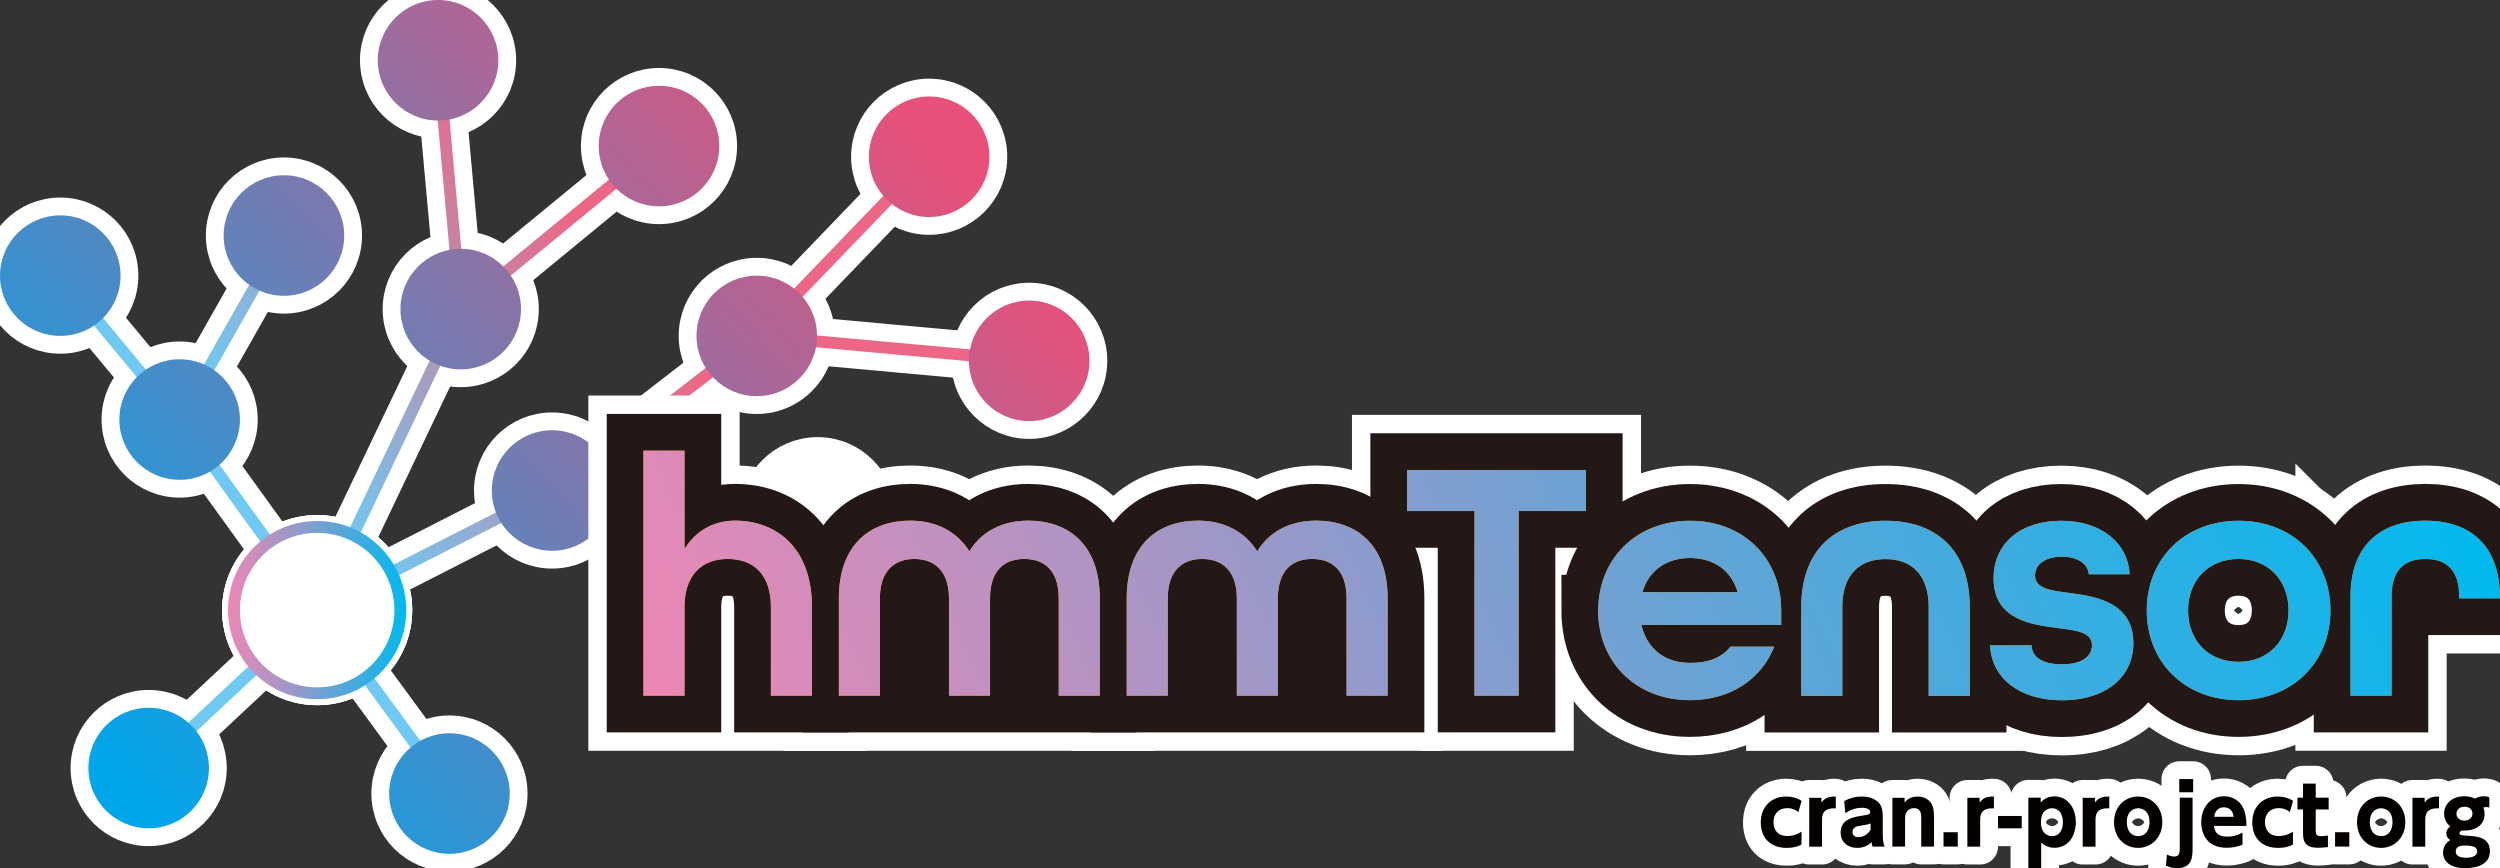 <?xml version="1.0" encoding="UTF-8"?><svg id="_レイヤー_2" xmlns="http://www.w3.org/2000/svg" xmlns:xlink="http://www.w3.org/1999/xlink" viewBox="0 0 210.7 73.17"><rect x="0" y="0" width="210.7" height="73.17" fill="#333333" stroke="none"/><defs><style>.cls-1{stroke:url(#_名称未設定グラデーション_14);stroke-width:2px;}.cls-1,.cls-2,.cls-3,.cls-4,.cls-5{fill:none;}.cls-6{fill:#040000;}.cls-7{fill:#fff;}.cls-8{fill:#f39800;}.cls-9{fill:url(#_名称未設定グラデーション_17-10);}.cls-10{fill:url(#_名称未設定グラデーション_17-11);}.cls-11{fill:url(#_名称未設定グラデーション_17-13);}.cls-12{fill:url(#_名称未設定グラデーション_17-12);}.cls-13{fill:url(#_名称未設定グラデーション_14-10);}.cls-14{fill:url(#_名称未設定グラデーション_58-10);}.cls-15{fill:url(#_名称未設定グラデーション_58-11);}.cls-16{fill:url(#_名称未設定グラデーション_58-12);}.cls-17{fill:url(#_名称未設定グラデーション_58-2);}.cls-18{fill:url(#_名称未設定グラデーション_58-3);}.cls-19{fill:url(#_名称未設定グラデーション_58-4);}.cls-20{fill:url(#_名称未設定グラデーション_58-7);}.cls-21{fill:url(#_名称未設定グラデーション_58-8);}.cls-22{fill:url(#_名称未設定グラデーション_58-5);}.cls-23{fill:url(#_名称未設定グラデーション_58-6);}.cls-24{fill:url(#_名称未設定グラデーション_58-9);}.cls-25{fill:url(#_名称未設定グラデーション_14-4);}.cls-26{fill:url(#_名称未設定グラデーション_14-8);}.cls-27{fill:url(#_名称未設定グラデーション_14-5);}.cls-28{fill:url(#_名称未設定グラデーション_14-6);}.cls-29{fill:url(#_名称未設定グラデーション_14-9);}.cls-30{fill:url(#_名称未設定グラデーション_14-7);}.cls-31{fill:url(#_名称未設定グラデーション_14-3);}.cls-32{fill:url(#_名称未設定グラデーション_14-2);}.cls-33{fill:url(#_名称未設定グラデーション_17-5);}.cls-34{fill:url(#_名称未設定グラデーション_17-2);}.cls-35{fill:url(#_名称未設定グラデーション_17-4);}.cls-36{fill:url(#_名称未設定グラデーション_17-9);}.cls-37{fill:url(#_名称未設定グラデーション_17-8);}.cls-38{fill:url(#_名称未設定グラデーション_17-3);}.cls-39{fill:url(#_名称未設定グラデーション_17-6);}.cls-40{fill:url(#_名称未設定グラデーション_17-7);}.cls-41{fill:url(#_名称未設定グラデーション_17);}.cls-42{fill:url(#_名称未設定グラデーション_58);}.cls-2{stroke:#231815;stroke-miterlimit:2;stroke-width:6.19px;}.cls-3{stroke-miterlimit:3;stroke-width:9.29px;}.cls-3,.cls-4,.cls-5{stroke:#fff;}.cls-4,.cls-5{stroke-width:3px;}.cls-5{stroke-linecap:round;stroke-linejoin:round;}</style><linearGradient id="_名称未設定グラデーション_17" x1="31.18" y1="48.66" x2="56.45" y2="28.32" gradientTransform="translate(44.64 1.38) rotate(43.1)" gradientUnits="userSpaceOnUse"><stop offset="0" stop-color="#6fc9f2"/><stop offset="1" stop-color="#eb6785"/></linearGradient><linearGradient id="_名称未設定グラデーション_17-2" x1="36.18" y1="54.88" x2="61.45" y2="34.54" gradientTransform="translate(40.65 -7.52) rotate(36.23)" xlink:href="#_名称未設定グラデーション_17"/><linearGradient id="_名称未設定グラデーション_17-3" x1="32.12" y1="49.83" x2="57.4" y2="29.5" gradientTransform="translate(25.14 -11.27) rotate(27.02)" xlink:href="#_名称未設定グラデーション_17"/><linearGradient id="_名称未設定グラデーション_17-4" x1="26.96" y1="43.42" x2="52.23" y2="23.08" gradientTransform="translate(53.62 -7.53) rotate(64.49)" xlink:href="#_名称未設定グラデーション_17"/><linearGradient id="_名称未設定グラデーション_17-5" x1="24.58" y1="40.46" x2="49.85" y2="20.12" gradientTransform="translate(29.35 -4.05) rotate(35.81)" xlink:href="#_名称未設定グラデーション_17"/><linearGradient id="_名称未設定グラデーション_17-6" x1="13.44" y1="26.61" x2="38.71" y2="6.28" gradientTransform="translate(21.04 .3) rotate(39.69)" xlink:href="#_名称未設定グラデーション_17"/><linearGradient id="_名称未設定グラデーション_17-7" x1="16.32" y1="30.19" x2="41.59" y2="9.86" gradientTransform="translate(33.92 -3) rotate(60.46)" xlink:href="#_名称未設定グラデーション_17"/><linearGradient id="_名称未設定グラデーション_17-8" x1="33.92" y1="52.07" x2="59.19" y2="31.73" gradientTransform="translate(32.9 -26.43) rotate(37.7)" xlink:href="#_名称未設定グラデーション_17"/><linearGradient id="_名称未設定グラデーション_17-9" x1="23.07" y1="38.58" x2="48.34" y2="18.25" gradientTransform="translate(22.91 -25.59) rotate(39.41)" xlink:href="#_名称未設定グラデーション_17"/><linearGradient id="_名称未設定グラデーション_17-10" x1="17.65" y1="31.84" x2="42.92" y2="11.51" gradientTransform="translate(1.56 -3.37) rotate(5.19)" xlink:href="#_名称未設定グラデーション_17"/><linearGradient id="_名称未設定グラデーション_14" x1="19.22" y1="51.42" x2="34.24" y2="51.42" gradientUnits="userSpaceOnUse"><stop offset="0" stop-color="#ee87b4"/><stop offset="1" stop-color="#00b9ef"/></linearGradient><linearGradient id="_名称未設定グラデーション_17-11" x1="38.62" y1="57.9" x2="63.89" y2="37.57" gradientTransform="translate(95.56 -18.37) rotate(85.47)" xlink:href="#_名称未設定グラデーション_17"/><linearGradient id="_名称未設定グラデーション_17-12" x1="33.22" y1="51.2" x2="58.49" y2="30.86" gradientTransform="translate(36.75 -44.83) rotate(46.11)" xlink:href="#_名称未設定グラデーション_17"/><linearGradient id="_名称未設定グラデーション_17-13" x1="39.08" y1="58.47" x2="64.35" y2="38.14" gradientTransform="translate(97.66 -48.26) rotate(84.79)" xlink:href="#_名称未設定グラデーション_17"/><linearGradient id="_名称未設定グラデーション_58" x1="61.97" y1="-7.16" x2="-2.78" y2="51.63" gradientUnits="userSpaceOnUse"><stop offset="0" stop-color="#e95079"/><stop offset="1" stop-color="#00a6ea"/></linearGradient><linearGradient id="_名称未設定グラデーション_58-2" x1="79.13" y1="11.74" x2="14.38" y2="70.53" xlink:href="#_名称未設定グラデーション_58"/><linearGradient id="_名称未設定グラデーション_58-3" x1="56.74" y1="-12.91" x2="-8.01" y2="45.88" xlink:href="#_名称未設定グラデーション_58"/><linearGradient id="_名称未設定グラデーション_58-4" x1="75.41" y1="7.64" x2="10.66" y2="66.44" xlink:href="#_名称未設定グラデーション_58"/><linearGradient id="_名称未設定グラデーション_58-5" x1="51.39" y1="-18.81" x2="-13.36" y2="39.98" xlink:href="#_名称未設定グラデーション_58"/><linearGradient id="_名称未設定グラデーション_58-6" x1="79.49" y1="12.14" x2="14.74" y2="70.93" xlink:href="#_名称未設定グラデーション_58"/><linearGradient id="_名称未設定グラデーション_58-7" x1="91.85" y1="25.76" x2="27.1" y2="84.55" xlink:href="#_名称未設定グラデーション_58"/><linearGradient id="_名称未設定グラデーション_58-8" x1="58.22" y1="-11.28" x2="-6.53" y2="47.51" xlink:href="#_名称未設定グラデーション_58"/><linearGradient id="_名称未設定グラデーション_58-9" x1="68.04" y1="-.47" x2="3.29" y2="58.32" xlink:href="#_名称未設定グラデーション_58"/><linearGradient id="_名称未設定グラデーション_58-10" x1="68.75" y1=".31" x2="4" y2="59.11" xlink:href="#_名称未設定グラデーション_58"/><linearGradient id="_名称未設定グラデーション_58-11" x1="80.44" y1="13.19" x2="15.69" y2="71.98" xlink:href="#_名称未設定グラデーション_58"/><linearGradient id="_名称未設定グラデーション_58-12" x1="87.93" y1="21.43" x2="23.18" y2="80.23" xlink:href="#_名称未設定グラデーション_58"/><linearGradient id="_名称未設定グラデーション_14-2" x1="63.43" y1="78.37" x2="195.87" y2="16.61" xlink:href="#_名称未設定グラデーション_14"/><linearGradient id="_名称未設定グラデーション_14-3" x1="63.43" y1="78.37" x2="195.87" y2="16.61" xlink:href="#_名称未設定グラデーション_14"/><linearGradient id="_名称未設定グラデーション_14-4" x1="63.43" y1="78.37" x2="195.87" y2="16.61" xlink:href="#_名称未設定グラデーション_14"/><linearGradient id="_名称未設定グラデーション_14-5" x1="63.43" y1="78.37" x2="195.87" y2="16.61" xlink:href="#_名称未設定グラデーション_14"/><linearGradient id="_名称未設定グラデーション_14-6" x1="63.43" y1="78.37" x2="195.87" y2="16.61" xlink:href="#_名称未設定グラデーション_14"/><linearGradient id="_名称未設定グラデーション_14-7" x1="63.43" y1="78.37" x2="195.87" y2="16.61" xlink:href="#_名称未設定グラデーション_14"/><linearGradient id="_名称未設定グラデーション_14-8" x1="63.43" y1="78.37" x2="195.87" y2="16.61" xlink:href="#_名称未設定グラデーション_14"/><linearGradient id="_名称未設定グラデーション_14-9" x1="63.43" y1="78.37" x2="195.87" y2="16.61" xlink:href="#_名称未設定グラデーション_14"/><linearGradient id="_名称未設定グラデーション_14-10" x1="63.43" y1="78.37" x2="195.87" y2="16.61" xlink:href="#_名称未設定グラデーション_14"/></defs><g id="_レイヤー_1-2"><rect class="cls-4" x="12.12" y="56.7" width="16.9" height="1" transform="translate(-33.54 29.49) rotate(-43.1)"/><rect class="cls-4" x="31.33" y="49.76" width="1" height="17.25" transform="translate(-28.35 30.09) rotate(-36.23)"/><rect class="cls-4" x="25.59" y="46.19" width="20.88" height="1" transform="translate(-17.27 21.46) rotate(-27.02)"/><rect class="cls-4" x="18.72" y="38.24" width="28.11" height="1" transform="translate(-16.3 51.64) rotate(-64.49)"/><rect class="cls-4" x="20.43" y="33.49" width="1" height="19.81" transform="translate(-21.43 20.45) rotate(-35.81)"/><rect class="cls-4" x="9.61" y="21.42" width="1" height="15.75" transform="translate(-16.38 13.21) rotate(-39.69)"/><rect class="cls-4" x="10.62" y="27.1" width="17.83" height="1" transform="translate(-14.11 30.99) rotate(-60.46)"/><rect class="cls-4" x="44.26" y="34.48" width="21.8" height="1" transform="translate(-9.87 41.03) rotate(-37.7)"/><rect class="cls-4" x="36.37" y="18.68" width="21.63" height="1" transform="translate(-1.45 34.32) rotate(-39.41)"/><rect class="cls-4" x="37.38" y="5.04" width="1" height="21.06" transform="translate(-1.25 3.49) rotate(-5.19)"/><circle class="cls-4" cx="26.73" cy="51.42" r="6.51"/><circle class="cls-4" cx="26.73" cy="51.42" r="6.51"/><circle class="cls-4" cx="26.73" cy="51.42" r="6.51"/><rect class="cls-4" x="57.22" y="31.31" width="1" height="22.44" transform="translate(10.76 96.71) rotate(-85.47)"/><rect class="cls-4" x="60.57" y="20.26" width="20.95" height="1" transform="translate(6.83 57.57) rotate(-46.11)"/><rect class="cls-4" x="74.76" y="17.84" width="1" height="23.05" transform="translate(39.18 101.64) rotate(-84.79)"/><circle class="cls-4" cx="15.14" cy="35.36" r="5.08"/><circle class="cls-4" cx="46.53" cy="41.34" r="5.08"/><circle class="cls-4" cx="36.92" cy="5.08" r="5.08"/><circle class="cls-4" cx="12.53" cy="64.73" r="5.08"/><circle class="cls-4" cx="5.08" cy="23.23" r="5.08"/><circle class="cls-4" cx="78.31" cy="13.21" r="5.08"/><circle class="cls-4" cx="86.74" cy="30.41" r="5.08"/><circle class="cls-4" cx="23.93" cy="19.85" r="5.08"/><circle class="cls-4" cx="38.83" cy="26.05" r="5.08"/><circle class="cls-4" cx="55.54" cy="12.31" r="5.08"/><circle class="cls-4" cx="68.91" cy="43.42" r="5.08"/><circle class="cls-4" cx="63.78" cy="28.31" r="5.08"/><circle class="cls-4" cx="37.88" cy="66.88" r="5.08"/><rect class="cls-41" x="12.12" y="56.7" width="16.9" height="1" transform="translate(-33.54 29.49) rotate(-43.1)"/><rect class="cls-34" x="31.33" y="49.76" width="1" height="17.25" transform="translate(-28.35 30.09) rotate(-36.23)"/><rect class="cls-38" x="25.59" y="46.19" width="20.88" height="1" transform="translate(-17.27 21.46) rotate(-27.02)"/><rect class="cls-35" x="18.72" y="38.24" width="28.11" height="1" transform="translate(-16.3 51.64) rotate(-64.49)"/><rect class="cls-33" x="20.43" y="33.49" width="1" height="19.81" transform="translate(-21.43 20.45) rotate(-35.81)"/><rect class="cls-39" x="9.61" y="21.42" width="1" height="15.75" transform="translate(-16.38 13.21) rotate(-39.69)"/><rect class="cls-40" x="10.62" y="27.1" width="17.83" height="1" transform="translate(-14.11 30.99) rotate(-60.46)"/><rect class="cls-37" x="44.26" y="34.48" width="21.8" height="1" transform="translate(-9.87 41.03) rotate(-37.7)"/><rect class="cls-36" x="36.37" y="18.68" width="21.63" height="1" transform="translate(-1.45 34.32) rotate(-39.41)"/><rect class="cls-9" x="37.38" y="5.04" width="1" height="21.06" transform="translate(-1.25 3.49) rotate(-5.19)"/><circle class="cls-1" cx="26.73" cy="51.42" r="6.51"/><circle class="cls-7" cx="26.73" cy="51.42" r="6.51"/><rect class="cls-10" x="57.22" y="31.31" width="1" height="22.44" transform="translate(10.76 96.71) rotate(-85.47)"/><rect class="cls-12" x="60.57" y="20.26" width="20.95" height="1" transform="translate(6.83 57.57) rotate(-46.11)"/><rect class="cls-11" x="74.76" y="17.84" width="1" height="23.05" transform="translate(39.18 101.64) rotate(-84.79)"/><circle class="cls-42" cx="15.14" cy="35.36" r="5.08"/><circle class="cls-17" cx="46.53" cy="41.34" r="5.08"/><circle class="cls-18" cx="36.92" cy="5.08" r="5.08"/><circle class="cls-19" cx="12.53" cy="64.73" r="5.08"/><circle class="cls-22" cx="5.08" cy="23.23" r="5.08"/><circle class="cls-23" cx="78.31" cy="13.21" r="5.08"/><circle class="cls-20" cx="86.74" cy="30.41" r="5.08"/><circle class="cls-21" cx="23.93" cy="19.85" r="5.08"/><circle class="cls-24" cx="38.83" cy="26.05" r="5.08"/><circle class="cls-14" cx="55.54" cy="12.31" r="5.08"/><circle class="cls-7" cx="68.91" cy="43.42" r="5.08"/><circle class="cls-15" cx="63.78" cy="28.31" r="5.08"/><circle class="cls-16" cx="37.88" cy="66.88" r="5.08"/><path class="cls-3" d="m54.23,37.98h3.46v8.29c.96-1.54,2.44-2.39,4.28-2.39,3.32,0,6.46,2.15,6.46,7.27v7.48h-3.46v-7.48c0-2.73-1.45-4.04-3.64-4.04s-3.64,1.37-3.64,4.04v7.48h-3.46v-20.65Z"/><path class="cls-3" d="m70.7,50.43c0-4.51,2.62-6.55,6.02-6.55,2.15,0,3.93.9,4.98,2.59,1.02-1.69,2.79-2.59,4.97-2.59,3.4,0,6.02,2.04,6.02,6.55v8.2h-3.46v-8.2c0-2.36-1.22-3.32-2.91-3.32s-2.88.99-2.88,3.32v8.2h-3.46v-8.2c0-2.33-1.25-3.32-2.91-3.32s-2.91.96-2.91,3.32v8.2h-3.46v-8.2Z"/><path class="cls-3" d="m94.96,50.43c0-4.51,2.62-6.55,6.02-6.55,2.15,0,3.93.9,4.98,2.59,1.02-1.69,2.79-2.59,4.97-2.59,3.4,0,6.02,2.04,6.02,6.55v8.2h-3.46v-8.2c0-2.36-1.22-3.32-2.91-3.32s-2.88.99-2.88,3.32v8.2h-3.46v-8.2c0-2.33-1.25-3.32-2.91-3.32s-2.91.96-2.91,3.32v8.2h-3.46v-8.2Z"/><path class="cls-3" d="m124.26,43.07h-5.67v-3.46h15.07v3.46h-5.67v15.56h-3.72v-15.56Z"/><path class="cls-3" d="m134.7,51.45c0-4.36,3.2-7.56,7.74-7.56s7.68,3.2,7.68,7.56v1.22h-11.78c.47,2.09,2.07,3.2,4.1,3.2,1.54,0,2.68-.44,3.4-1.37h3.69c-1.08,2.74-3.69,4.51-7.1,4.51-4.54,0-7.74-3.2-7.74-7.56Zm11.75-1.54c-.55-1.92-2.12-2.88-4.02-2.88s-3.46.99-4.01,2.88h8.03Z"/><path class="cls-3" d="m151.81,51.16c0-4.8,2.85-7.27,7.1-7.27s7.1,2.44,7.1,7.27v7.48h-3.46v-7.48c0-2.73-1.45-4.04-3.64-4.04s-3.64,1.31-3.64,4.04v7.48h-3.46v-7.48Z"/><path class="cls-3" d="m167.73,54.39h3.49c.03.96.87,1.6,2.56,1.6,1.77,0,2.53-.73,2.53-1.6,0-1.11-1.28-1.25-2.82-1.45-2.21-.29-5.47-.67-5.47-4.19,0-2.94,2.24-4.86,5.7-4.86s5.67,1.98,5.76,4.51h-3.43c-.09-.87-.9-1.48-2.27-1.48-1.51,0-2.27.73-2.27,1.57,0,1.11,1.31,1.28,2.85,1.48,1.92.26,5.44.64,5.44,4.22,0,2.91-2.36,4.83-6.02,4.83s-5.96-1.95-6.05-4.63Z"/><path class="cls-3" d="m180.93,51.45c0-4.36,3.2-7.56,7.74-7.56s7.74,3.2,7.74,7.56-3.2,7.56-7.74,7.56-7.74-3.2-7.74-7.56Zm11.95,0c0-2.53-1.69-4.34-4.22-4.34s-4.25,1.8-4.25,4.34,1.72,4.33,4.25,4.33,4.22-1.8,4.22-4.33Z"/><path class="cls-3" d="m198.1,50.28c0-4.34,2.56-6.4,6.31-6.4s6.28,2.07,6.28,6.46v.09h-3.43v-.15c0-2.33-1.16-3.17-2.85-3.17s-2.85.84-2.85,3.17v8.35h-3.46v-8.35Z"/><path class="cls-2" d="m54.23,37.98h3.46v8.29c.96-1.54,2.44-2.39,4.28-2.39,3.32,0,6.46,2.15,6.46,7.27v7.48h-3.46v-7.48c0-2.73-1.45-4.04-3.64-4.04s-3.64,1.37-3.64,4.04v7.48h-3.46v-20.65Z"/><path class="cls-2" d="m70.7,50.43c0-4.51,2.62-6.55,6.02-6.55,2.15,0,3.93.9,4.98,2.59,1.02-1.69,2.79-2.59,4.97-2.59,3.4,0,6.02,2.04,6.02,6.55v8.2h-3.46v-8.2c0-2.36-1.22-3.32-2.91-3.32s-2.88.99-2.88,3.32v8.2h-3.46v-8.2c0-2.33-1.25-3.32-2.91-3.32s-2.91.96-2.91,3.32v8.2h-3.46v-8.2Z"/><path class="cls-2" d="m94.96,50.43c0-4.51,2.62-6.55,6.02-6.55,2.15,0,3.93.9,4.98,2.59,1.02-1.69,2.79-2.59,4.97-2.59,3.4,0,6.02,2.04,6.02,6.55v8.2h-3.46v-8.2c0-2.36-1.22-3.32-2.91-3.32s-2.88.99-2.88,3.32v8.2h-3.46v-8.2c0-2.33-1.25-3.32-2.91-3.32s-2.91.96-2.91,3.32v8.2h-3.46v-8.2Z"/><path class="cls-2" d="m124.26,43.07h-5.67v-3.46h15.07v3.46h-5.67v15.56h-3.72v-15.56Z"/><path class="cls-2" d="m134.7,51.45c0-4.36,3.2-7.56,7.74-7.56s7.68,3.2,7.68,7.56v1.22h-11.78c.47,2.09,2.07,3.2,4.1,3.2,1.54,0,2.68-.44,3.4-1.37h3.69c-1.08,2.74-3.69,4.51-7.1,4.51-4.54,0-7.74-3.2-7.74-7.56Zm11.75-1.54c-.55-1.92-2.12-2.88-4.02-2.88s-3.46.99-4.01,2.88h8.03Z"/><path class="cls-2" d="m151.81,51.16c0-4.8,2.85-7.27,7.1-7.27s7.1,2.44,7.1,7.27v7.48h-3.46v-7.48c0-2.73-1.45-4.04-3.64-4.04s-3.64,1.31-3.64,4.04v7.48h-3.46v-7.48Z"/><path class="cls-2" d="m167.73,54.39h3.49c.03.96.87,1.6,2.56,1.6,1.77,0,2.53-.73,2.53-1.6,0-1.11-1.28-1.25-2.82-1.45-2.21-.29-5.47-.67-5.47-4.19,0-2.94,2.24-4.86,5.7-4.86s5.67,1.98,5.76,4.51h-3.43c-.09-.87-.9-1.48-2.27-1.48-1.51,0-2.27.73-2.27,1.57,0,1.11,1.31,1.28,2.85,1.48,1.92.26,5.44.64,5.44,4.22,0,2.91-2.36,4.83-6.02,4.83s-5.96-1.95-6.05-4.63Z"/><path class="cls-2" d="m180.93,51.45c0-4.36,3.2-7.56,7.74-7.56s7.74,3.2,7.74,7.56-3.2,7.56-7.74,7.56-7.74-3.2-7.74-7.56Zm11.95,0c0-2.53-1.69-4.34-4.22-4.34s-4.25,1.8-4.25,4.34,1.72,4.33,4.25,4.33,4.22-1.8,4.22-4.33Z"/><path class="cls-2" d="m198.1,50.28c0-4.34,2.56-6.4,6.31-6.4s6.28,2.07,6.28,6.46v.09h-3.43v-.15c0-2.33-1.16-3.17-2.85-3.17s-2.85.84-2.85,3.17v8.35h-3.46v-8.35Z"/><path class="cls-8" d="m54.23,37.98h3.46v8.29c.96-1.54,2.44-2.39,4.28-2.39,3.32,0,6.46,2.15,6.46,7.27v7.48h-3.46v-7.48c0-2.73-1.45-4.04-3.64-4.04s-3.64,1.37-3.64,4.04v7.48h-3.46v-20.65Z"/><path class="cls-8" d="m70.7,50.43c0-4.51,2.62-6.55,6.02-6.55,2.15,0,3.93.9,4.98,2.59,1.02-1.69,2.79-2.59,4.97-2.59,3.4,0,6.02,2.04,6.02,6.55v8.2h-3.46v-8.2c0-2.36-1.22-3.32-2.91-3.32s-2.88.99-2.88,3.32v8.2h-3.46v-8.2c0-2.33-1.25-3.32-2.91-3.32s-2.91.96-2.91,3.32v8.2h-3.46v-8.2Z"/><path class="cls-8" d="m94.96,50.43c0-4.51,2.62-6.55,6.02-6.55,2.15,0,3.93.9,4.98,2.59,1.02-1.69,2.79-2.59,4.97-2.59,3.4,0,6.02,2.04,6.02,6.55v8.2h-3.46v-8.2c0-2.36-1.22-3.32-2.91-3.32s-2.88.99-2.88,3.32v8.2h-3.46v-8.2c0-2.33-1.25-3.32-2.91-3.32s-2.91.96-2.91,3.32v8.2h-3.46v-8.2Z"/><path class="cls-8" d="m124.26,43.07h-5.67v-3.46h15.07v3.46h-5.67v15.56h-3.72v-15.56Z"/><path class="cls-8" d="m134.7,51.45c0-4.36,3.2-7.56,7.74-7.56s7.68,3.2,7.68,7.56v1.22h-11.78c.47,2.09,2.07,3.2,4.1,3.2,1.54,0,2.68-.44,3.4-1.37h3.69c-1.08,2.74-3.69,4.51-7.1,4.51-4.54,0-7.74-3.2-7.74-7.56Zm11.75-1.54c-.55-1.92-2.12-2.88-4.02-2.88s-3.46.99-4.01,2.88h8.03Z"/><path class="cls-8" d="m151.81,51.16c0-4.8,2.85-7.27,7.1-7.27s7.1,2.44,7.1,7.27v7.48h-3.46v-7.48c0-2.73-1.45-4.04-3.64-4.04s-3.64,1.31-3.64,4.04v7.48h-3.46v-7.48Z"/><path class="cls-8" d="m167.73,54.39h3.49c.03.96.87,1.6,2.56,1.6,1.77,0,2.53-.73,2.53-1.6,0-1.11-1.28-1.25-2.82-1.45-2.21-.29-5.47-.67-5.47-4.19,0-2.94,2.24-4.86,5.7-4.86s5.67,1.98,5.76,4.51h-3.43c-.09-.87-.9-1.48-2.27-1.48-1.51,0-2.27.73-2.27,1.57,0,1.11,1.31,1.28,2.85,1.48,1.92.26,5.44.64,5.44,4.22,0,2.91-2.36,4.83-6.02,4.83s-5.96-1.95-6.05-4.63Z"/><path class="cls-8" d="m180.93,51.45c0-4.36,3.2-7.56,7.74-7.56s7.74,3.2,7.74,7.56-3.2,7.56-7.74,7.56-7.74-3.2-7.74-7.56Zm11.95,0c0-2.53-1.69-4.34-4.22-4.34s-4.25,1.8-4.25,4.34,1.72,4.33,4.25,4.33,4.22-1.8,4.22-4.33Z"/><path class="cls-8" d="m198.1,50.28c0-4.34,2.56-6.4,6.31-6.4s6.28,2.07,6.28,6.46v.09h-3.43v-.15c0-2.33-1.16-3.17-2.85-3.17s-2.85.84-2.85,3.17v8.35h-3.46v-8.35Z"/><path class="cls-32" d="m54.23,37.98h3.46v8.29c.96-1.54,2.44-2.39,4.28-2.39,3.32,0,6.46,2.15,6.46,7.27v7.48h-3.46v-7.48c0-2.73-1.45-4.04-3.64-4.04s-3.64,1.37-3.64,4.04v7.48h-3.46v-20.65Z"/><path class="cls-31" d="m70.7,50.43c0-4.51,2.62-6.55,6.02-6.55,2.15,0,3.93.9,4.98,2.59,1.02-1.69,2.79-2.59,4.97-2.59,3.4,0,6.02,2.04,6.02,6.55v8.2h-3.46v-8.2c0-2.36-1.22-3.32-2.91-3.32s-2.88.99-2.88,3.32v8.2h-3.46v-8.2c0-2.33-1.25-3.32-2.91-3.32s-2.91.96-2.91,3.32v8.2h-3.46v-8.2Z"/><path class="cls-25" d="m94.96,50.43c0-4.51,2.62-6.55,6.02-6.55,2.15,0,3.93.9,4.98,2.59,1.02-1.69,2.79-2.59,4.97-2.59,3.4,0,6.02,2.04,6.02,6.55v8.2h-3.46v-8.2c0-2.36-1.22-3.32-2.91-3.32s-2.88.99-2.88,3.32v8.2h-3.46v-8.2c0-2.33-1.25-3.32-2.91-3.32s-2.91.96-2.91,3.32v8.2h-3.46v-8.2Z"/><path class="cls-27" d="m124.26,43.07h-5.67v-3.46h15.07v3.46h-5.67v15.56h-3.72v-15.56Z"/><path class="cls-28" d="m134.7,51.45c0-4.36,3.2-7.56,7.74-7.56s7.68,3.2,7.68,7.56v1.22h-11.78c.47,2.09,2.07,3.2,4.1,3.2,1.54,0,2.68-.44,3.4-1.37h3.69c-1.08,2.74-3.69,4.51-7.1,4.51-4.54,0-7.74-3.2-7.74-7.56Zm11.75-1.54c-.55-1.92-2.12-2.88-4.02-2.88s-3.46.99-4.01,2.88h8.03Z"/><path class="cls-30" d="m151.81,51.16c0-4.8,2.85-7.27,7.1-7.27s7.1,2.44,7.1,7.27v7.48h-3.46v-7.48c0-2.73-1.45-4.04-3.64-4.04s-3.64,1.31-3.64,4.04v7.48h-3.46v-7.48Z"/><path class="cls-26" d="m167.73,54.39h3.49c.03.96.87,1.6,2.56,1.6,1.77,0,2.53-.73,2.53-1.6,0-1.11-1.28-1.25-2.82-1.45-2.21-.29-5.47-.67-5.47-4.19,0-2.94,2.24-4.86,5.7-4.86s5.67,1.98,5.76,4.51h-3.43c-.09-.87-.9-1.48-2.27-1.48-1.51,0-2.27.73-2.27,1.57,0,1.11,1.31,1.28,2.85,1.48,1.92.26,5.44.64,5.44,4.22,0,2.91-2.36,4.83-6.02,4.83s-5.96-1.95-6.05-4.63Z"/><path class="cls-29" d="m180.93,51.45c0-4.36,3.2-7.56,7.74-7.56s7.74,3.2,7.74,7.56-3.2,7.56-7.74,7.56-7.74-3.2-7.74-7.56Zm11.95,0c0-2.53-1.69-4.34-4.22-4.34s-4.25,1.8-4.25,4.34,1.72,4.33,4.25,4.33,4.22-1.8,4.22-4.33Z"/><path class="cls-13" d="m198.1,50.28c0-4.34,2.56-6.4,6.31-6.4s6.28,2.07,6.28,6.46v.09h-3.43v-.15c0-2.33-1.16-3.17-2.85-3.17s-2.85.84-2.85,3.17v8.35h-3.46v-8.35Z"/><path class="cls-5" d="m151.84,71.18c-.21.1-.58.28-1.26.28-1.39,0-2.18-.86-2.18-2.14,0-1.39.95-2.19,2.14-2.19.48,0,.9.11,1.3.36l-.27.95c-.17-.13-.44-.33-.95-.33-.72,0-1.15.49-1.15,1.17,0,.53.25,1.18,1.17,1.18.6,0,1.03-.27,1.19-.37v1.08Z"/><path class="cls-5" d="m152.48,71.35v-4.11h1.03v.4c.23-.34.63-.55,1.21-.5v.99c-.54-.03-1.16.06-1.16.94v2.29h-1.08Z"/><path class="cls-5" d="m155.43,67.51c.47-.25.93-.38,1.47-.38.68,0,1.18.22,1.48.57.21.25.3.57.3,1.07v1.54c0,.56.07.84.16,1.04h-1.02c-.04-.1-.07-.19-.08-.37-.34.33-.76.48-1.22.48-.76,0-1.39-.46-1.39-1.29,0-1.05.91-1.28,1.65-1.4.72-.11.84-.13.84-.33,0-.17-.17-.36-.69-.36s-.98.17-1.41.45l-.09-1.02Zm2.21,1.89c-.19.09-.37.12-.84.19-.43.05-.67.19-.67.54,0,.24.16.43.48.43.23,0,.69-.08,1.04-.61v-.54Z"/><path class="cls-5" d="m159.49,71.35v-4.11h1.03v.4c.1-.13.41-.51,1.1-.51.72,0,1.09.43,1.2.67.15.31.18.64.18,1.24v2.31h-1.08v-2.35c0-.37,0-.89-.62-.89-.12,0-.74.03-.74.89v2.35h-1.08Z"/><path class="cls-5" d="m165,70.14v1.21h-1.2v-1.21h1.2Z"/><path class="cls-5" d="m165.81,71.35v-4.11h1.03v.4c.23-.34.63-.55,1.21-.5v.99c-.54-.03-1.16.06-1.16.94v2.29h-1.08Z"/><path class="cls-5" d="m170.39,68.77v1.04h-2v-1.04h2Z"/><path class="cls-5" d="m171.99,67.63c.14-.14.48-.51,1.15-.51,1.16,0,1.81,1.02,1.81,2.16s-.6,2.17-1.81,2.17c-.55,0-.89-.25-1.11-.44v2.16h-1.08v-5.94h1.04v.4Zm.96,2.84c.57,0,.91-.46.91-1.18s-.34-1.17-.91-1.17c-.21,0-.94.08-.94,1.17s.73,1.18.94,1.18Z"/><path class="cls-5" d="m175.53,71.35v-4.11h1.03v.4c.23-.34.63-.55,1.21-.5v.99c-.54-.03-1.16.06-1.16.94v2.29h-1.08Z"/><path class="cls-5" d="m180.2,67.13c1.09,0,2.04.83,2.04,2.16s-.95,2.17-2.04,2.17-2.03-.82-2.03-2.17.95-2.16,2.03-2.16Zm0,3.34c.63,0,.96-.49.96-1.18,0-1.17-.89-1.17-.96-1.17-.33,0-.95.2-.95,1.17,0,.69.34,1.18.95,1.18Z"/><path class="cls-5" d="m184.79,71.41c0,.78,0,1.76-1.33,1.76-.44,0-.72-.13-.91-.21l.08-.93c.13.05.35.16.62.16.4,0,.46-.3.46-.63v-4.33h1.08v4.17Zm.05-4.64h-1.17v-1.11h1.17v1.11Z"/><path class="cls-5" d="m186.6,69.62c.03.26.1.89,1.11.89.6,0,.94-.16,1.29-.33v1.01c-.21.08-.65.26-1.34.26-1.81,0-2.14-1.39-2.14-2.14,0-1.29.79-2.2,1.92-2.2.41,0,1.28.14,1.68,1.13.17.43.21.93.21,1.37h-2.73Zm1.65-.78c-.1-.8-.71-.8-.82-.8-.69,0-.8.65-.82.8h1.64Z"/><path class="cls-5" d="m193.26,71.18c-.21.1-.58.28-1.26.28-1.39,0-2.18-.86-2.18-2.14,0-1.39.95-2.19,2.14-2.19.48,0,.9.11,1.3.36l-.27.95c-.17-.13-.44-.33-.95-.33-.72,0-1.15.49-1.15,1.17,0,.53.25,1.18,1.17,1.18.6,0,1.03-.27,1.19-.37v1.08Z"/><path class="cls-5" d="m194.09,66.04h1.08v1.19h1.09v.99h-1.09v1.78c0,.34.08.47.46.47.23,0,.44-.03.57-.05v.97c-.12.01-.45.06-.84.06-1.26,0-1.26-.72-1.26-1.38v-1.85h-.47v-.99h.47v-1.19Z"/><path class="cls-5" d="m198,70.14v1.21h-1.2v-1.21h1.2Z"/><path class="cls-5" d="m200.68,67.13c1.09,0,2.04.83,2.04,2.16s-.95,2.17-2.04,2.17-2.03-.82-2.03-2.17.95-2.16,2.03-2.16Zm0,3.34c.63,0,.96-.49.96-1.18,0-1.17-.89-1.17-.96-1.17-.33,0-.95.2-.95,1.17,0,.69.34,1.18.95,1.18Z"/><path class="cls-5" d="m203.32,71.35v-4.11h1.03v.4c.23-.34.63-.55,1.21-.5v.99c-.54-.03-1.16.06-1.16.94v2.29h-1.08Z"/><path class="cls-5" d="m209.81,68.07c-.07-.03-.15-.05-.27-.05-.11,0-.19.02-.24.04.04.1.1.26.1.55,0,.97-.83,1.39-1.68,1.39-.11,0-.19,0-.25,0-.09.04-.19.13-.19.23,0,.16.26.19.72.21.93.04,1.85.21,1.85,1.31,0,1.24-1.38,1.42-2.09,1.42-1.3,0-1.86-.6-1.86-1.33,0-.65.47-.95.6-1.04-.12-.09-.33-.25-.33-.56s.26-.54.34-.59c-.52-.4-.52-.95-.52-1.08,0-.85.7-1.46,1.7-1.46.49,0,.77.13.91.2.32-.2.64-.2.73-.2.25,0,.36.04.47.09v.86Zm-2.11,3.19c-.4,0-.73.11-.73.51,0,.46.55.52.89.52.21,0,.92-.03.92-.55,0-.39-.45-.48-1.07-.48Zm-.67-2.67c0,.34.28.57.67.57s.68-.24.68-.59c0-.3-.22-.58-.67-.58-.38,0-.68.23-.68.6Z"/><path class="cls-6" d="m151.84,71.18c-.21.1-.58.28-1.26.28-1.39,0-2.18-.86-2.18-2.14,0-1.39.95-2.19,2.14-2.19.48,0,.9.11,1.3.36l-.27.95c-.17-.13-.44-.33-.95-.33-.72,0-1.15.49-1.15,1.17,0,.53.25,1.18,1.17,1.18.6,0,1.03-.27,1.19-.37v1.08Z"/><path class="cls-6" d="m152.48,71.35v-4.11h1.03v.4c.23-.34.63-.55,1.21-.5v.99c-.54-.03-1.16.06-1.16.94v2.29h-1.08Z"/><path class="cls-6" d="m155.43,67.51c.47-.25.93-.38,1.47-.38.68,0,1.18.22,1.48.57.21.25.3.57.3,1.07v1.54c0,.56.07.84.16,1.04h-1.02c-.04-.1-.07-.19-.08-.37-.34.33-.76.48-1.22.48-.76,0-1.39-.46-1.39-1.29,0-1.05.91-1.28,1.65-1.4.72-.11.84-.13.84-.33,0-.17-.17-.36-.69-.36s-.98.17-1.41.45l-.09-1.02Zm2.21,1.89c-.19.09-.37.12-.84.19-.43.05-.67.19-.67.54,0,.24.16.43.48.43.23,0,.69-.08,1.04-.61v-.54Z"/><path class="cls-6" d="m159.49,71.35v-4.11h1.03v.4c.1-.13.41-.51,1.1-.51.72,0,1.09.43,1.2.67.15.31.18.64.18,1.24v2.31h-1.08v-2.35c0-.37,0-.89-.62-.89-.12,0-.74.03-.74.89v2.35h-1.08Z"/><path class="cls-6" d="m165,70.14v1.21h-1.2v-1.21h1.2Z"/><path class="cls-6" d="m165.81,71.35v-4.11h1.03v.4c.23-.34.63-.55,1.21-.5v.99c-.54-.03-1.16.06-1.16.94v2.29h-1.08Z"/><path class="cls-6" d="m170.39,68.77v1.04h-2v-1.04h2Z"/><path class="cls-6" d="m171.99,67.63c.14-.14.48-.51,1.15-.51,1.16,0,1.81,1.02,1.81,2.16s-.6,2.17-1.81,2.17c-.55,0-.89-.25-1.11-.44v2.16h-1.08v-5.94h1.04v.4Zm.96,2.84c.57,0,.91-.46.91-1.18s-.34-1.17-.91-1.17c-.21,0-.94.08-.94,1.17s.73,1.18.94,1.18Z"/><path class="cls-6" d="m175.53,71.35v-4.11h1.03v.4c.23-.34.63-.55,1.21-.5v.99c-.54-.03-1.16.06-1.16.94v2.29h-1.08Z"/><path class="cls-6" d="m180.2,67.13c1.09,0,2.04.83,2.04,2.16s-.95,2.17-2.04,2.17-2.03-.82-2.03-2.17.95-2.16,2.03-2.16Zm0,3.34c.63,0,.96-.49.96-1.18,0-1.17-.89-1.17-.96-1.17-.33,0-.95.2-.95,1.17,0,.69.34,1.18.95,1.18Z"/><path class="cls-6" d="m184.79,71.41c0,.78,0,1.76-1.33,1.76-.44,0-.72-.13-.91-.21l.08-.93c.13.05.35.16.62.16.4,0,.46-.3.46-.63v-4.33h1.08v4.17Zm.05-4.64h-1.17v-1.11h1.17v1.11Z"/><path class="cls-6" d="m186.6,69.62c.03.26.1.89,1.11.89.6,0,.94-.16,1.29-.33v1.01c-.21.08-.65.26-1.34.26-1.81,0-2.14-1.39-2.14-2.14,0-1.29.79-2.2,1.92-2.2.41,0,1.28.14,1.68,1.13.17.43.21.93.21,1.37h-2.73Zm1.65-.78c-.1-.8-.71-.8-.82-.8-.69,0-.8.65-.82.8h1.64Z"/><path class="cls-6" d="m193.26,71.18c-.21.1-.58.28-1.26.28-1.39,0-2.18-.86-2.18-2.14,0-1.39.95-2.19,2.14-2.19.48,0,.9.11,1.3.36l-.27.95c-.17-.13-.44-.33-.95-.33-.72,0-1.15.49-1.15,1.17,0,.53.25,1.18,1.17,1.18.6,0,1.03-.27,1.19-.37v1.08Z"/><path class="cls-6" d="m194.09,66.04h1.08v1.19h1.09v.99h-1.09v1.78c0,.34.08.47.46.47.23,0,.44-.03.57-.05v.97c-.12.01-.45.06-.84.06-1.26,0-1.26-.72-1.26-1.38v-1.85h-.47v-.99h.47v-1.19Z"/><path class="cls-6" d="m198,70.14v1.21h-1.2v-1.21h1.2Z"/><path class="cls-6" d="m200.68,67.13c1.09,0,2.04.83,2.04,2.16s-.95,2.17-2.04,2.17-2.03-.82-2.03-2.17.95-2.16,2.03-2.16Zm0,3.34c.63,0,.96-.49.96-1.18,0-1.17-.89-1.17-.96-1.17-.33,0-.95.2-.95,1.17,0,.69.34,1.18.95,1.18Z"/><path class="cls-6" d="m203.32,71.35v-4.11h1.03v.4c.23-.34.63-.55,1.21-.5v.99c-.54-.03-1.16.06-1.16.94v2.29h-1.08Z"/><path class="cls-6" d="m209.81,68.07c-.07-.03-.15-.05-.27-.05-.11,0-.19.02-.24.04.04.1.1.26.1.55,0,.97-.83,1.39-1.68,1.39-.11,0-.19,0-.25,0-.09.04-.19.13-.19.23,0,.16.26.19.72.21.93.04,1.85.21,1.85,1.31,0,1.24-1.38,1.42-2.09,1.42-1.3,0-1.86-.6-1.86-1.33,0-.65.47-.95.6-1.04-.12-.09-.33-.25-.33-.56s.26-.54.34-.59c-.52-.4-.52-.95-.52-1.08,0-.85.7-1.46,1.7-1.46.49,0,.77.13.91.2.32-.2.64-.2.73-.2.25,0,.36.04.47.09v.86Zm-2.11,3.19c-.4,0-.73.11-.73.51,0,.46.55.52.89.52.21,0,.92-.03.92-.55,0-.39-.45-.48-1.07-.48Zm-.67-2.67c0,.34.28.57.67.57s.68-.24.68-.59c0-.3-.22-.58-.67-.58-.38,0-.68.23-.68.6Z"/></g></svg>